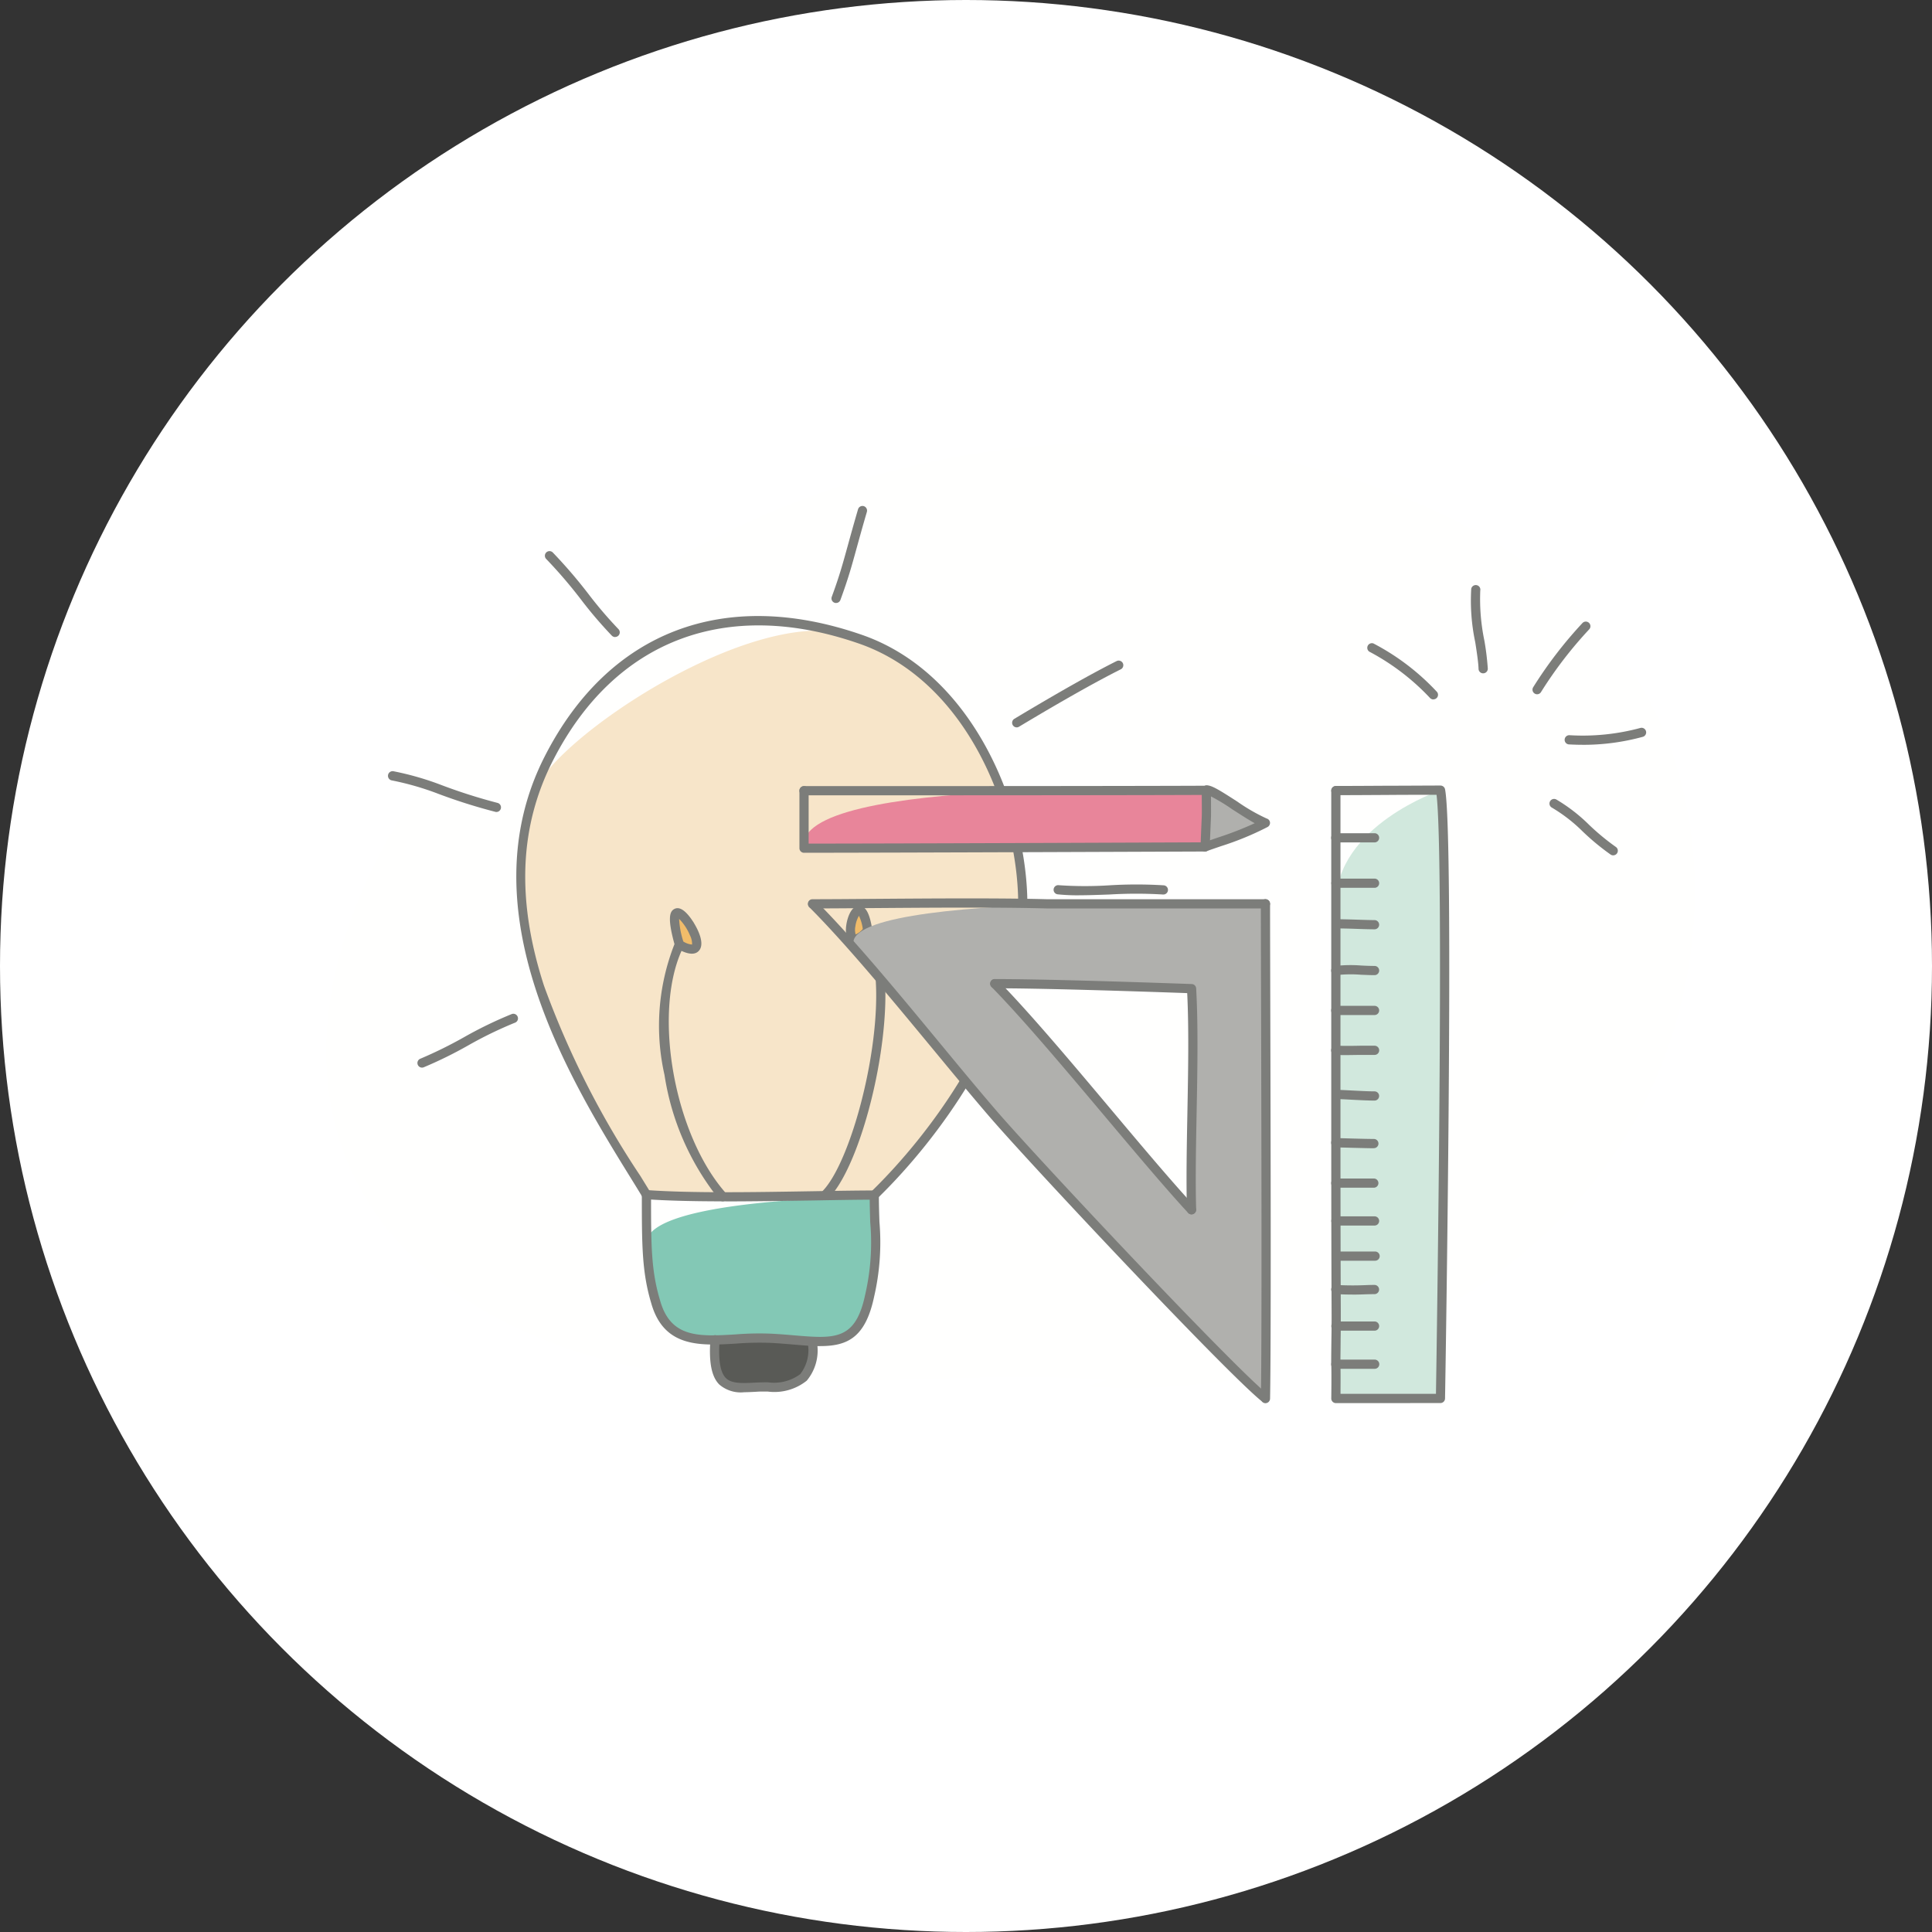 <svg xmlns="http://www.w3.org/2000/svg" width="120" height="120" viewBox="0 0 120 120">
  <rect x="0" y="0" width="120" height="120" fill="#333333" stroke="none"/>
  <defs>
    <style>
      .cls-1 {
        fill: #fff;
      }

      .cls-2 {
        fill: #fffffe;
      }

      .cls-10, .cls-2, .cls-3, .cls-4, .cls-5, .cls-6, .cls-7, .cls-8, .cls-9 {
        fill-rule: evenodd;
      }

      .cls-3 {
        fill: #83c8b5;
      }

      .cls-4 {
        fill: #595a56;
      }

      .cls-5 {
        fill: #f7e5c9;
      }

      .cls-6 {
        fill: #f1bc6a;
      }

      .cls-7 {
        fill: #7c7d7a;
      }

      .cls-8 {
        fill: #e8859a;
      }

      .cls-9 {
        fill: #b0b0ad;
      }

      .cls-10 {
        fill: #d1e8dd;
      }
    </style>
  </defs>
  <g id="product-icon" transform="translate(-296 -837)">
    <circle id="Ellipse_2" data-name="Ellipse 2" class="cls-1" cx="60" cy="60" r="60" transform="translate(296 837)"/>
    <g id="product-icon-2" data-name="product-icon" transform="translate(316.091 863.599)">
      <g id="WEBSITE-ICONS-_1_" data-name="WEBSITE-ICONS-(1)" transform="translate(0.174 0.901)">
        <g id="Group-2577" transform="translate(0 0)">
          <g id="product-icon-3" data-name="product-icon" transform="translate(0 0)">
            <path id="Fill-346" class="cls-2" d="M48.666,58.219c-8.624-.636-17.332.723-25.921-.255S5.107,52.936,1.636,45.017c-3.706-8.448.135-18.436,5.912-25.629C20.555,3.185,43.819-3.942,63.669,2.2c6.475,2,12.727,5.426,16.8,10.843,7.091,9.424,5.85,23.627-1.53,32.828S59.153,59.393,47.384,58.627" transform="translate(-0.174 -0.011)"/>
            <path id="Fill-348" class="cls-3" d="M8.893,23.4s.666,4.7,1.4,5.2,1.508,1.07,5.2.734a29.59,29.59,0,0,0,4.19.205c1.145-.13,2.13-.39,2.484-1.179a14.753,14.753,0,0,0,.878-7.812s-14.07.05-14.15,2.851" transform="translate(10.994 26.288)"/>
            <path id="Fill-350" class="cls-4" d="M10.669,24.532a19.431,19.431,0,0,1,3.024-.121c.73.125,3.257.121,3.257.121a4.987,4.987,0,0,1-.121,1.48,4.714,4.714,0,0,1-.791,1.1,16.344,16.344,0,0,1-1.638.331c-.292,0-2.258.479-2.712,0a11.654,11.654,0,0,1-1.02-2.915" transform="translate(13.269 31.196)"/>
            <path id="Fill-352" class="cls-5" d="M6.243,15.374A20.368,20.368,0,0,0,7.719,30.161c3.681,6.966,5.545,10,5.545,10l14.15.132s7.2-7.392,8.475-13.436.855-7.937-.588-11.728-2.935-6.61-8.742-9.463S6.9,12.106,6.243,15.374" transform="translate(6.623 6.541)"/>
            <path id="Fill-354" class="cls-6" d="M10.093,14.8l.839.445V13.483l-.839-.734-.511.734Z" transform="translate(11.877 16.303)"/>
            <path id="Fill-356" class="cls-6" d="M14.686,14.337l-.23-.869.664-.689.107.406.173.655-.481.438Z" transform="translate(18.119 16.342)"/>
            <path id="Fill-358" class="cls-7" d="M27.581,40.978a.289.289,0,0,1-.205-.087.283.283,0,0,1,.007-.4c3.857-3.752,8.259-9.979,9.039-16.2.709-5.661-2.367-15.272-9.789-17.85C18.374,3.577,11.447,6.22,7.627,13.7c-2.1,4.108-2.279,8.685-.559,13.993a55.129,55.129,0,0,0,5.987,11.817l.618,1.006a.284.284,0,0,1-.094.395.291.291,0,0,1-.395-.094c-.2-.324-.4-.657-.618-1.006C8.692,33.551,2.2,23.069,7.116,13.441,11.08,5.678,18.26,2.929,26.82,5.9c7.7,2.675,10.9,12.613,10.17,18.459-.8,6.368-5.28,12.718-9.208,16.538a.3.3,0,0,1-.2.08" transform="translate(6.456 6.033)"/>
            <path id="Fill-360" class="cls-7" d="M13.989,21.066c-1.818,0-3.542-.032-4.956-.132a.284.284,0,0,1-.265-.3.288.288,0,0,1,.306-.269c2.767.2,6.758.132,10.28.073,1.4-.023,2.732-.046,3.85-.048a.286.286,0,1,1,0,.572c-1.113,0-2.438.025-3.843.05-1.743.025-3.6.057-5.371.057" transform="translate(10.833 26.052)"/>
            <path id="Fill-362" class="cls-7" d="M19.843,30.059c-.511,0-1.07-.048-1.674-.1-.427-.036-.867-.073-1.343-.1a18.823,18.823,0,0,0-2.212.043c-2.206.132-4.489.269-5.269-2.532-.577-1.932-.577-3.633-.577-6.724a.286.286,0,1,1,.572,0c0,3.134,0,4.705.559,6.566.655,2.358,2.431,2.251,4.68,2.119a18.456,18.456,0,0,1,2.279-.043c.484.027.928.062,1.359.1,2.543.214,3.823.322,4.425-2.534a14.4,14.4,0,0,0,.312-4.484c-.018-.545-.034-1.108-.034-1.7a.285.285,0,1,1,.57,0c0,.582.018,1.14.036,1.679a14.959,14.959,0,0,1-.331,4.639c-.538,2.557-1.676,3.068-3.353,3.068" transform="translate(10.833 26.052)"/>
            <path id="Fill-364" class="cls-7" d="M12.74,27.854a2.035,2.035,0,0,1-1.546-.488c-.474-.486-.645-1.368-.543-2.783a.286.286,0,1,1,.57.043c-.087,1.218.039,1.984.383,2.338s.983.335,1.774.294c.13-.007.265-.011.4-.016s.278-.007.431-.007a2.747,2.747,0,0,0,2.016-.5,2.427,2.427,0,0,0,.495-1.795.286.286,0,1,1,.572-.014,2.921,2.921,0,0,1-.657,2.208,3.216,3.216,0,0,1-2.427.677c-.144,0-.281,0-.411,0s-.262.011-.39.018c-.23.011-.452.023-.668.023" transform="translate(13.209 31.121)"/>
            <path id="Fill-366" class="cls-7" d="M10.729,14.754a1.172,1.172,0,0,0,.543.187,1.184,1.184,0,0,0-.135-.577,3.179,3.179,0,0,0-.671-1.017,5.452,5.452,0,0,0,.262,1.407m2.456,16.137a.277.277,0,0,1-.214-.1,16.252,16.252,0,0,1-3.412-7.752,13.848,13.848,0,0,1,.62-8.124c-.463-1.679-.278-2.041-.007-2.183s.588.025.944.479c.3.376,1.045,1.576.588,2.107-.274.324-.757.171-1.088.018-1.781,4-.427,11.486,2.78,15.074a.285.285,0,0,1-.212.477" transform="translate(11.45 16.226)"/>
            <path id="Fill-368" class="cls-7" d="M16.006,13.242a1.71,1.71,0,0,0-.221.648,1.06,1.06,0,0,0,.016.509,1.209,1.209,0,0,0,.442-.338,2.621,2.621,0,0,0-.237-.819m-2.076,17.6a.292.292,0,0,1-.2-.082.288.288,0,0,1,0-.406c1.054-1.051,2.235-4.188,2.881-7.625.666-3.556.614-6.535-.128-8.106-.262.235-.634.468-.963.281-.445-.253-.344-1.047-.214-1.48.164-.538.422-.823.744-.8.381.025.62.47.775,1.43,1.368,2.29.7,6.9.347,8.783-.673,3.6-1.893,6.781-3.036,7.926a.292.292,0,0,1-.2.082" transform="translate(17.08 16.141)"/>
            <path id="Fill-370" class="cls-7" d="M2.942,18.905a.286.286,0,0,1-.1-.554A26.708,26.708,0,0,0,5.53,17.028a25.4,25.4,0,0,1,2.99-1.451.287.287,0,0,1,.365.176.283.283,0,0,1-.176.365A24.924,24.924,0,0,0,5.8,17.532a25.823,25.823,0,0,1-2.758,1.355.26.26,0,0,1-.1.018" transform="translate(3.006 19.906)"/>
            <path id="Fill-372" class="cls-7" d="M8.59,11.491a.27.27,0,0,1-.073-.011,34.516,34.516,0,0,1-3.49-1.1,17.636,17.636,0,0,0-2.945-.853A.287.287,0,0,1,2.2,8.961a18.082,18.082,0,0,1,3.024.876,34.123,34.123,0,0,0,3.439,1.09.287.287,0,0,1-.073.563" transform="translate(1.981 11.444)"/>
            <path id="Fill-374" class="cls-7" d="M10.488,8.3a.3.3,0,0,1-.2-.084,26.47,26.47,0,0,1-1.92-2.249A29.687,29.687,0,0,0,6.211,3.452a.287.287,0,0,1,.406-.406,30.552,30.552,0,0,1,2.2,2.559,25.752,25.752,0,0,0,1.877,2.2.288.288,0,0,1,0,.406.3.3,0,0,1-.2.084" transform="translate(7.452 3.769)"/>
            <path id="Fill-376" class="cls-7" d="M14.218,7.759a.309.309,0,0,1-.1-.018.284.284,0,0,1-.169-.367c.47-1.277.668-2,.994-3.179.16-.582.36-1.307.636-2.253a.287.287,0,0,1,.356-.2.29.29,0,0,1,.194.358c-.276.942-.465,1.633-.634,2.242-.319,1.161-.531,1.925-1.01,3.227a.282.282,0,0,1-.269.187" transform="translate(17.449 2.195)"/>
            <path id="Fill-378" class="cls-7" d="M19.136,10.092a.287.287,0,0,1-.146-.531c2.7-1.619,4.838-2.828,6.357-3.588a.289.289,0,0,1,.383.13.286.286,0,0,1-.128.383c-1.505.753-3.631,1.95-6.32,3.565a.277.277,0,0,1-.146.041" transform="translate(23.746 7.587)"/>
            <path id="Fill-380" class="cls-7" d="M21.553,12.713a12.178,12.178,0,0,1-1.311-.059.286.286,0,1,1,.062-.568,23.883,23.883,0,0,0,3.122.007,27.519,27.519,0,0,1,3.392,0,.286.286,0,1,1-.052.57,27.684,27.684,0,0,0-3.316,0c-.664.023-1.3.048-1.9.048" transform="translate(25.202 15.396)"/>
            <path id="Fill-382" class="cls-7" d="M25.26,19.281a.283.283,0,0,1-.146-.041c-.689-.413-2.919-1.309-4.548-1.961-.557-.226-1.045-.42-1.375-.559a.286.286,0,1,1,.224-.527c.328.137.812.331,1.366.554,1.647.661,3.9,1.565,4.625,2a.282.282,0,0,1,.1.392.277.277,0,0,1-.244.139" transform="translate(23.958 20.685)"/>
            <path id="Fill-384" class="cls-8" d="M13.194,13.118l24.913-.078.078-3.517S12.4,8.568,13.194,13.118" transform="translate(16.48 12.064)"/>
            <path id="Fill-386" class="cls-9" d="M24.184,9.476l-.078,3.517s4.085-1.343,3.743-1.485-3.665-2.032-3.665-2.032" transform="translate(30.48 12.111)"/>
            <path id="Fill-388" class="cls-10" d="M27.665,16.526V47.258h6.5s.23-33.485.139-36.032l-.139-1.749s-6.5,2.187-6.5,7.05" transform="translate(35.038 12.111)"/>
            <path id="Fill-390" class="cls-9" d="M14.8,15.647S26.373,29.2,28.959,31.941,40.028,43.25,40.028,43.25l.1-30.634S11.445,11.733,14.8,15.647" transform="translate(18.208 16.023)"/>
            <path id="Fill-392" class="cls-2" d="M18.537,14.752l11.86.413s.03,4.767,0,6.883-.137,6.576-.137,6.576-5.244-5.887-5.953-6.936-5.77-6.936-5.77-6.936" transform="translate(23.347 18.868)"/>
            <path id="Fill-394" class="cls-7" d="M32.12,9.369a.286.286,0,0,1-.285-.281c-.009-.358-.1-.988-.205-1.651a12.473,12.473,0,0,1-.249-3.321.287.287,0,0,1,.335-.224.282.282,0,0,1,.226.335A12.708,12.708,0,0,0,32.2,7.35a16.776,16.776,0,0,1,.21,1.724.287.287,0,0,1-.278.294Z" transform="translate(39.735 4.953)"/>
            <path id="Fill-396" class="cls-7" d="M33.308,9.4a.268.268,0,0,1-.137-.036.285.285,0,0,1-.114-.388,26.335,26.335,0,0,1,3.068-4,.287.287,0,0,1,.433.376,25.6,25.6,0,0,0-3,3.9.284.284,0,0,1-.251.148" transform="translate(41.899 6.222)"/>
            <path id="Fill-398" class="cls-7" d="M35,8.832c-.271,0-.545-.009-.819-.023a.287.287,0,1,1,.027-.572A13.718,13.718,0,0,0,38.6,7.783a.286.286,0,0,1,.155.55,14.026,14.026,0,0,1-3.754.5" transform="translate(43.03 9.929)"/>
            <path id="Fill-400" class="cls-7" d="M32.634,8.965a.3.3,0,0,1-.2-.078A14.374,14.374,0,0,0,28.7,6.022a.287.287,0,0,1,.21-.534,14.607,14.607,0,0,1,3.921,2.983.281.281,0,0,1,.009.4.287.287,0,0,1-.208.089" transform="translate(36.134 6.979)"/>
            <path id="Fill-402" class="cls-7" d="M37.442,13.214a.283.283,0,0,1-.162-.05,14.976,14.976,0,0,1-1.733-1.432,9.771,9.771,0,0,0-1.918-1.485.287.287,0,0,1,.283-.5,10.4,10.4,0,0,1,2.023,1.562,14.611,14.611,0,0,0,1.67,1.382.286.286,0,0,1-.162.522" transform="translate(42.492 12.413)"/>
            <path id="Fill-404" class="cls-7" d="M13.344,9.948a.286.286,0,0,1,0-.572c13.418,0,21.825-.009,24.991-.025a.286.286,0,1,1,0,.572c-3.166.016-11.573.025-24.993.025" transform="translate(16.33 11.951)"/>
            <path id="Fill-406" class="cls-7" d="M41.707,13.043H28.1c-2.9-.08-7.157-.048-10.578-.023-1.476.011-2.869.023-3.946.023a.286.286,0,1,1,0-.572c1.074,0,2.466-.011,3.941-.023,3.426-.025,7.691-.057,10.592.023h13.6a.286.286,0,1,1,0,.572" transform="translate(16.624 15.881)"/>
            <path id="Fill-408" class="cls-7" d="M25.908,43.746h0a.289.289,0,0,1-.281-.292c.066-3.341.036-15.959.014-24.307-.009-2.865-.014-5.2-.014-6.42a.286.286,0,0,1,.572,0c0,1.225.007,3.556.014,6.418.023,8.352.052,20.974-.014,24.32a.289.289,0,0,1-.287.281" transform="translate(32.422 15.909)"/>
            <path id="Fill-410" class="cls-7" d="M41.611,43.65a.29.29,0,0,1-.182-.066C39.081,41.647,27.208,29.016,24.56,25.939c-1.079-1.254-2.267-2.689-3.522-4.208-2.662-3.218-5.412-6.544-7.666-8.8a.286.286,0,0,1,.406-.4c2.274,2.276,5.034,5.611,7.7,8.838,1.254,1.519,2.438,2.951,3.515,4.2,2.573,2.992,14.536,15.713,16.8,17.576a.287.287,0,0,1-.182.509" transform="translate(16.624 15.91)"/>
            <path id="Fill-412" class="cls-7" d="M30.76,29.23a.29.29,0,0,1-.212-.091c-1.38-1.492-3.211-3.668-5.15-5.971-2.525-3-5.136-6.1-7.061-8.063a.288.288,0,0,1,0-.406.283.283,0,0,1,.4,0c1.943,1.977,4.559,5.086,7.093,8.1,1.932,2.3,3.759,4.466,5.134,5.948a.286.286,0,0,1-.21.481" transform="translate(22.984 18.696)"/>
            <path id="Fill-414" class="cls-7" d="M30.758,29.23a.287.287,0,0,1-.285-.278c-.05-1.779-.014-3.816.027-5.969.048-2.577.1-5.239-.011-7.495-3.962-.139-9.151-.3-11.949-.3a.286.286,0,0,1,0-.572c2.867,0,8.234.167,12.23.308a.286.286,0,0,1,.276.271c.13,2.331.078,5.109.027,7.8-.041,2.149-.078,4.178-.027,5.944a.287.287,0,0,1-.278.294h-.009" transform="translate(22.985 18.696)"/>
            <path id="Fill-416" class="cls-7" d="M27.826,45.565h0a.287.287,0,0,1-.285-.287c0-.659.009-1.136.014-1.583.009-.515.014-1,.011-1.686-.021-4.781-.021-9.116-.021-14.132V9.649a.286.286,0,1,1,.572,0V27.878c0,5.016,0,9.349.021,14.13,0,.687,0,1.177-.011,1.7,0,.445-.011.919-.014,1.574a.287.287,0,0,1-.285.287" transform="translate(34.877 11.965)"/>
            <path id="Fill-418" class="cls-7" d="M27.829,47.7a.289.289,0,0,1-.2-.087.277.277,0,0,1-.082-.205c0-.014.021-1.46,0-2.11a.285.285,0,0,1,.287-.3h2.409a.286.286,0,1,1,0,.572H28.121c.009.5,0,1.172,0,1.553h5.928c.052-3.25.515-33.325.036-37.207-.885,0-1.962,0-3.036.009-1.163.007-2.32.014-3.218.014a.284.284,0,0,1-.285-.285.287.287,0,0,1,.285-.287c.9,0,2.053-.007,3.214-.014,1.177,0,2.358-.011,3.287-.011a.29.29,0,0,1,.281.23c.575,2.876.027,36.415,0,37.841a.288.288,0,0,1-.285.283Z" transform="translate(34.876 11.95)"/>
            <path id="Fill-420" class="cls-7" d="M30.227,24.513h-2.4a.286.286,0,0,1,0-.572h2.4a.286.286,0,1,1,0,.572" transform="translate(34.884 30.638)"/>
            <path id="Fill-422" class="cls-7" d="M28.869,23.547c-.29,0-.63-.007-1.058-.03a.29.29,0,0,1-.271-.3.285.285,0,0,1,.3-.269,17.981,17.981,0,0,0,1.8.014c.2-.009.39-.014.591-.014a.286.286,0,1,1,0,.572c-.194,0-.376.007-.57.011-.237.009-.486.018-.8.018" transform="translate(34.876 29.361)"/>
            <path id="Fill-424" class="cls-7" d="M30.253,22.608H27.836a.286.286,0,0,1,0-.572h2.418a.286.286,0,1,1,0,.572" transform="translate(34.891 28.198)"/>
            <path id="Fill-426" class="cls-7" d="M30.227,21.65h-2.4a.286.286,0,0,1,0-.572h2.4a.286.286,0,1,1,0,.572" transform="translate(34.884 26.971)"/>
            <path id="Fill-428" class="cls-7" d="M30.187,20.62H27.827a.286.286,0,1,1,0-.572h2.361a.286.286,0,1,1,0,.572" transform="translate(34.877 25.651)"/>
            <path id="Fill-430" class="cls-7" d="M30.187,19.577c-.515,0-2.064-.048-2.37-.055a.291.291,0,0,1-.278-.3.285.285,0,0,1,.3-.278c.185.007,1.834.057,2.352.057a.286.286,0,1,1,0,.572" transform="translate(34.877 24.242)"/>
            <path id="Fill-432" class="cls-7" d="M30.219,18.3c-.406,0-.963-.03-1.453-.055-.379-.021-.734-.039-.931-.039a.286.286,0,0,1,0-.572c.212,0,.559.018.96.039.486.025,1.033.055,1.423.055a.286.286,0,1,1,0,.572" transform="translate(34.891 22.559)"/>
            <path id="Fill-434" class="cls-7" d="M28.668,17.015c-.258,0-.531,0-.848-.011a.286.286,0,0,1,.007-.572h.007c.609.016,1.04.011,1.54,0,.262,0,.538,0,.862,0a.286.286,0,0,1,0,.572c-.322,0-.6,0-.855,0-.237,0-.468.007-.712.007" transform="translate(34.877 21.019)"/>
            <path id="Fill-436" class="cls-7" d="M30.235,15.918H27.826a.286.286,0,1,1,0-.572h2.409a.286.286,0,1,1,0,.572" transform="translate(34.876 19.628)"/>
            <path id="Fill-438" class="cls-7" d="M27.826,14.86a.286.286,0,0,1-.048-.568,8.253,8.253,0,0,1,1.638-.03c.274.014.554.025.819.025a.286.286,0,1,1,0,.572c-.274,0-.563-.014-.844-.025a8.06,8.06,0,0,0-1.517.023.337.337,0,0,1-.048,0" transform="translate(34.877 18.209)"/>
            <path id="Fill-440" class="cls-7" d="M30.219,13.614c-.292,0-.753-.014-1.2-.03s-.9-.025-1.184-.025a.287.287,0,0,1-.285-.287.284.284,0,0,1,.285-.285c.292,0,.755.011,1.2.025s.9.03,1.184.03a.286.286,0,1,1,0,.572" transform="translate(34.891 16.607)"/>
            <path id="Fill-442" class="cls-7" d="M30.227,12.453h-2.4a.286.286,0,0,1,0-.572h2.4a.286.286,0,1,1,0,.572" transform="translate(34.884 15.191)"/>
            <path id="Fill-444" class="cls-7" d="M30.235,11.217H27.826a.286.286,0,1,1,0-.572h2.409a.286.286,0,1,1,0,.572" transform="translate(34.876 13.607)"/>
            <path id="Fill-446" class="cls-7" d="M13.344,13.518a.287.287,0,0,1-.285-.287V9.662a.286.286,0,0,1,.572,0v3.284c5.319,0,22-.068,24.352-.078.009-.249.027-.718.066-1.606.011-.253,0-.924,0-1.321,0-.139,0-.249,0-.306a.286.286,0,0,1,.572,0c0,.057,0,.164,0,.3,0,.429.009,1.081,0,1.348-.073,1.74-.078,1.87-.078,1.877a.292.292,0,0,1-.287.278c-.194,0-19.588.078-24.913.078" transform="translate(16.33 11.951)"/>
            <path id="Fill-448" class="cls-7" d="M24.267,13.453a.287.287,0,0,1-.1-.557c.312-.114.609-.214.905-.317a20.283,20.283,0,0,0,2.276-.887c-.395-.219-.88-.534-1.387-.858a11.531,11.531,0,0,0-1.54-.912.286.286,0,0,1-.283-.477c.276-.274.7-.018,2.135.908A11.457,11.457,0,0,0,28.09,11.4a.283.283,0,0,1,.208.246.29.29,0,0,1-.153.283,18.479,18.479,0,0,1-2.885,1.188c-.292.1-.586.2-.894.312a.3.3,0,0,1-.1.018" transform="translate(30.319 11.939)"/>
          </g>
        </g>
      </g>
    </g>
  </g>
</svg>
